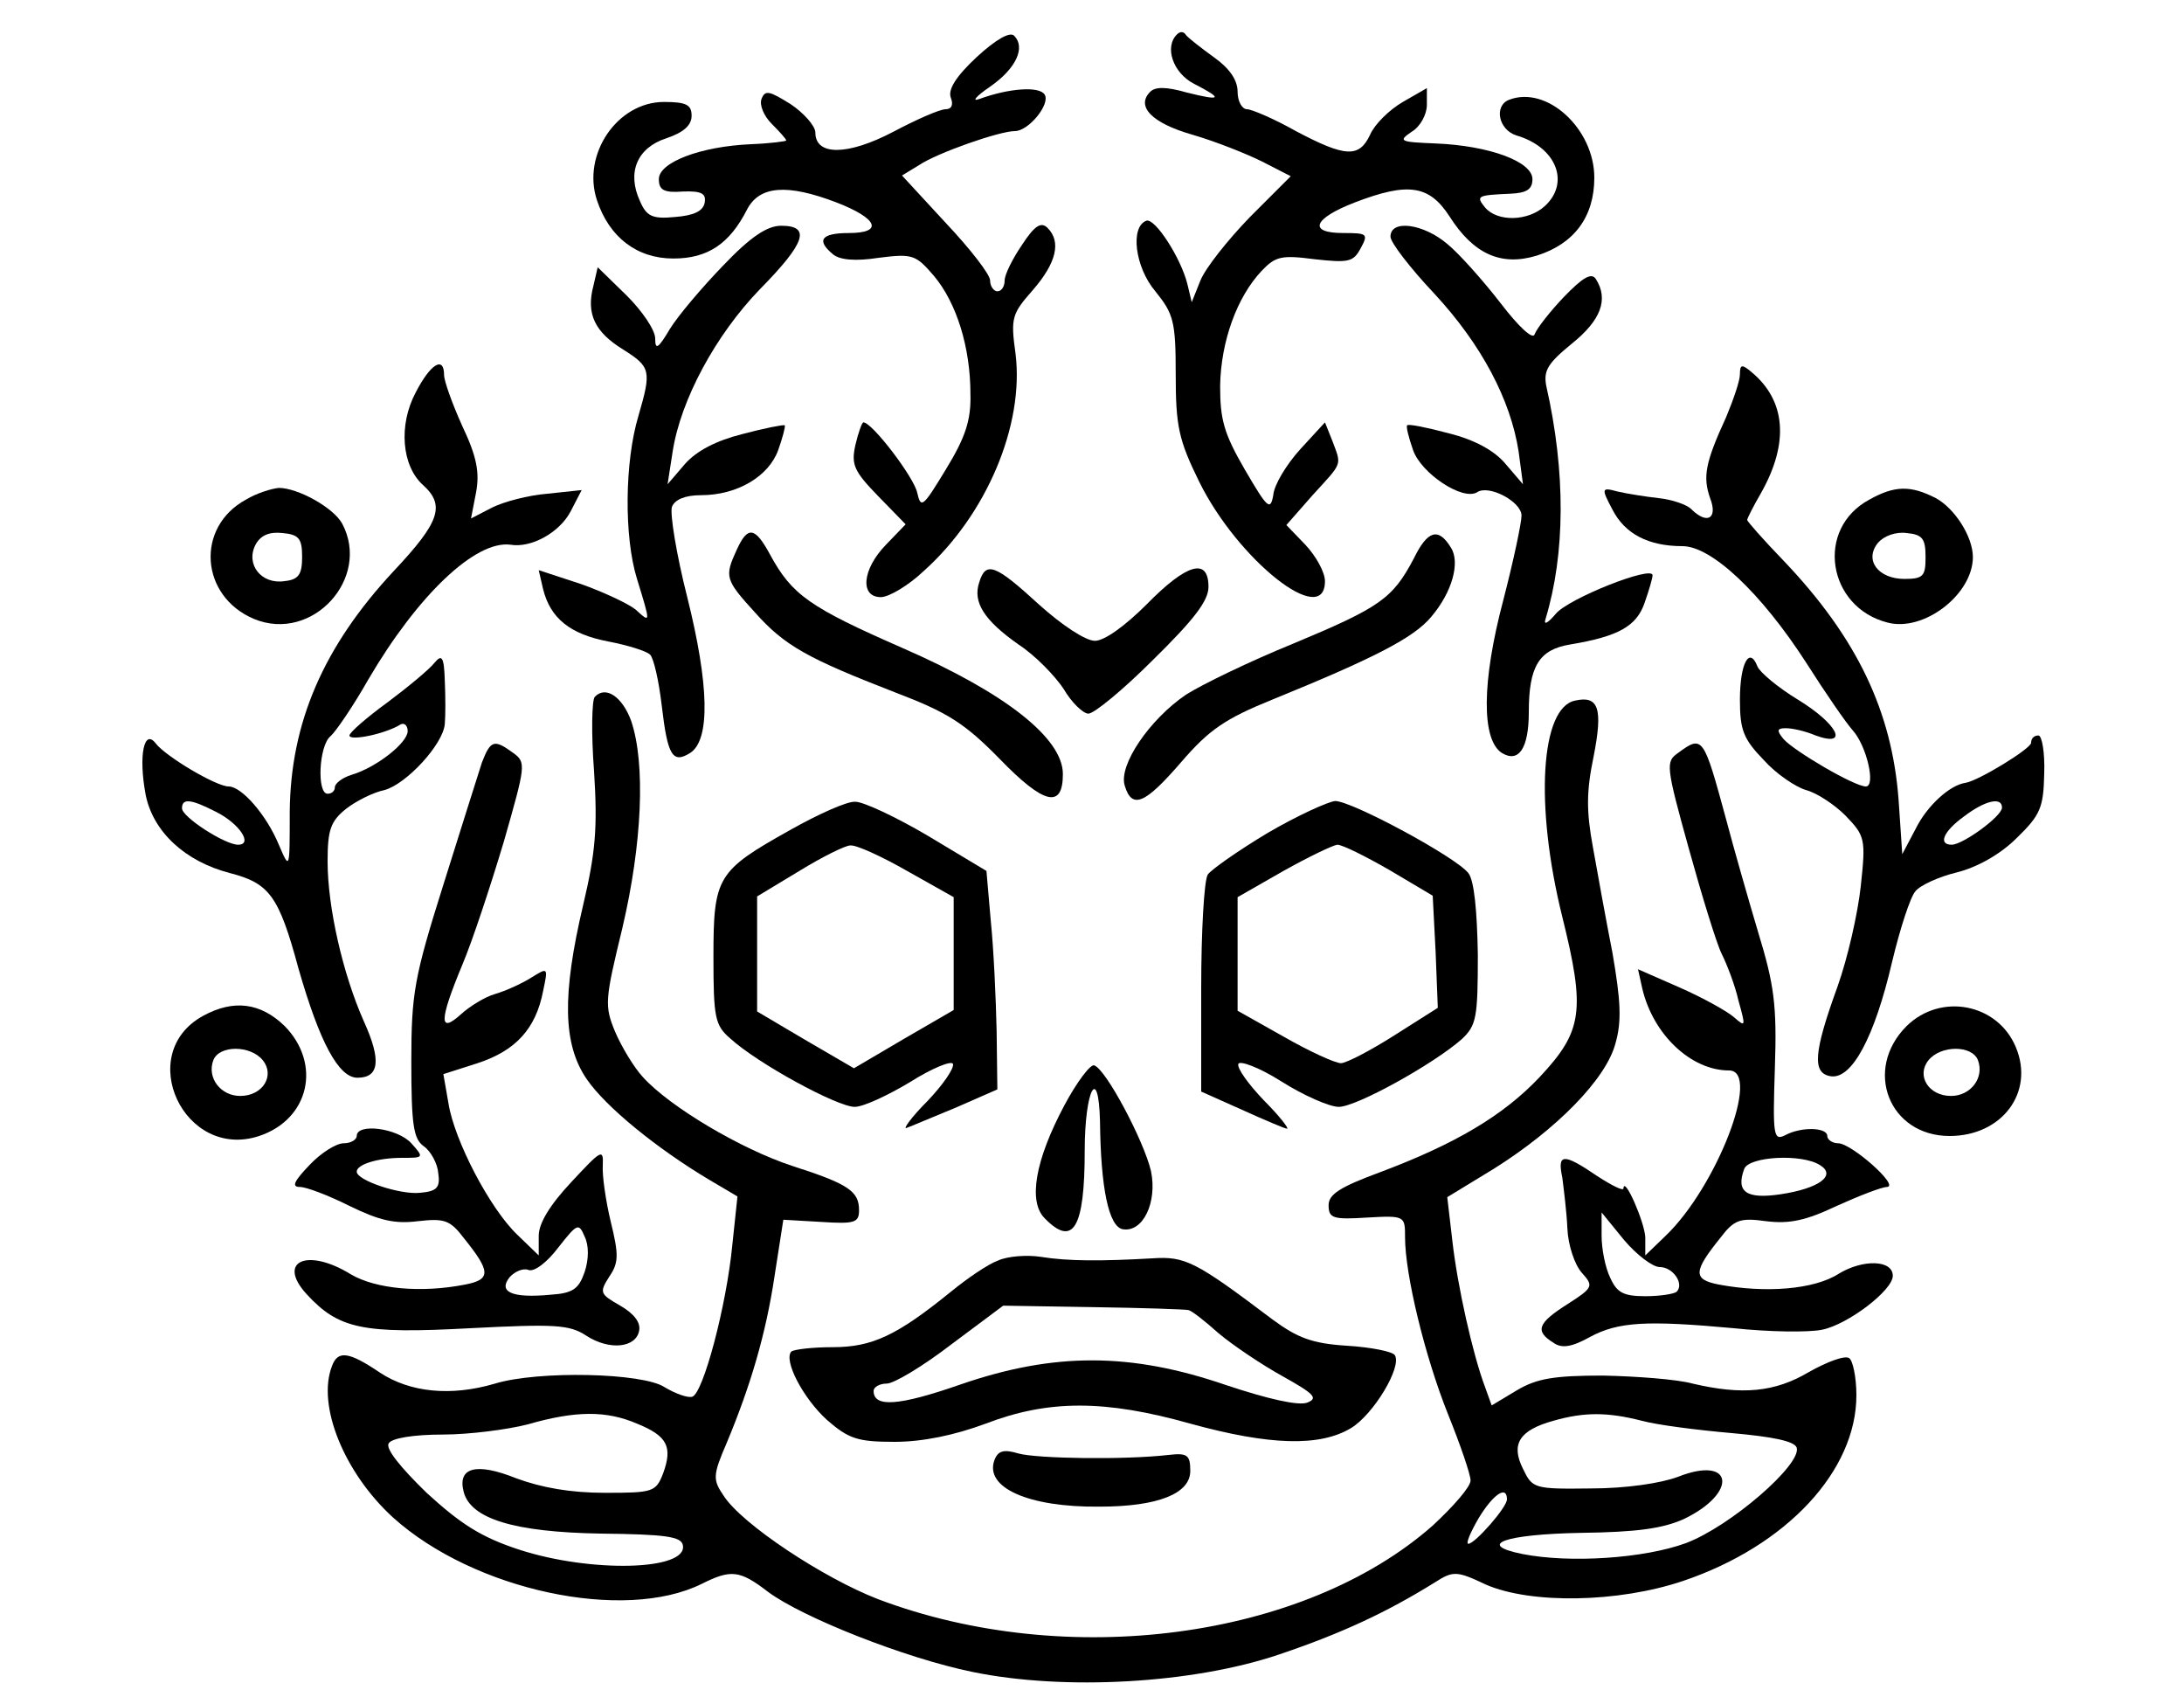 <?xml version="1.0" standalone="no"?>
<!DOCTYPE svg PUBLIC "-//W3C//DTD SVG 20010904//EN"
 "http://www.w3.org/TR/2001/REC-SVG-20010904/DTD/svg10.dtd">
<svg version="1.0" xmlns="http://www.w3.org/2000/svg"
 width="300pt" height="233pt" viewBox="0 0 300 233"
 preserveAspectRatio="xMidYMid meet">
<g transform="translate(0,233) scale(0.1,-0.1)"
fill="#000000" stroke="none">
<path d="M1342 2252 c-29 -27 -40 -45 -36 -56 4 -10 1 -16 -7 -16 -8 0 -40
-14 -72 -31 -63 -33 -107 -33 -107 -1 0 9 -16 27 -34 39 -29 18 -35 20 -40 7
-3 -8 3 -23 14 -34 11 -11 20 -21 20 -23 0 -1 -22 -4 -48 -5 -70 -3 -127 -25
-127 -48 0 -15 7 -19 33 -17 26 1 32 -3 30 -15 -2 -12 -15 -18 -41 -20 -31 -3
-39 1 -48 22 -18 39 -4 73 36 86 24 8 35 18 35 31 0 15 -7 19 -38 19 -64 0
-113 -72 -92 -135 17 -51 55 -80 105 -80 47 0 77 20 101 67 17 33 55 36 123
10 57 -22 65 -42 17 -42 -38 0 -45 -10 -22 -29 9 -8 31 -10 63 -5 47 6 51 4
76 -25 31 -37 50 -98 50 -162 1 -36 -7 -60 -34 -104 -31 -51 -34 -54 -39 -32
-4 21 -62 97 -74 97 -2 0 -7 -14 -11 -31 -6 -27 -2 -36 31 -70 l38 -39 -27
-28 c-33 -34 -36 -72 -7 -72 11 0 38 16 59 36 86 77 138 200 126 298 -7 50 -5
55 24 88 32 37 39 66 20 85 -9 9 -18 3 -35 -23 -13 -19 -24 -41 -24 -49 0 -8
-4 -15 -10 -15 -5 0 -10 7 -10 15 0 8 -27 43 -61 79 l-60 65 23 14 c25 17 111
47 132 47 19 0 49 37 41 50 -7 12 -49 9 -90 -6 -11 -4 -4 4 15 17 36 25 49 54
33 70 -6 6 -26 -6 -51 -29z"/>
<path d="M1617 2283 c-18 -17 -6 -53 23 -68 41 -21 38 -24 -10 -12 -28 8 -43
8 -50 1 -20 -20 2 -43 58 -59 31 -9 74 -26 96 -37 l39 -20 -56 -56 c-31 -32
-61 -70 -68 -87 l-12 -30 -6 25 c-9 36 -44 90 -56 87 -23 -8 -16 -64 12 -97
25 -31 28 -41 28 -114 0 -71 4 -90 32 -147 53 -108 173 -203 173 -137 0 12
-12 34 -27 50 l-26 27 36 41 c42 46 40 40 27 75 l-10 25 -34 -37 c-19 -21 -36
-49 -37 -63 -4 -22 -8 -18 -39 35 -29 50 -34 69 -34 115 1 61 23 122 57 158
19 20 27 22 73 16 46 -5 53 -4 63 15 11 20 9 21 -24 21 -49 0 -41 20 16 42 73
28 102 24 130 -19 33 -52 71 -69 120 -54 51 16 79 53 79 107 0 67 -65 127
-117 107 -21 -8 -15 -41 10 -49 55 -16 74 -65 39 -97 -23 -21 -65 -22 -82 -2
-13 16 -11 17 35 19 22 1 30 6 30 20 0 24 -59 46 -133 49 -49 2 -52 3 -33 16
12 7 21 24 21 37 l0 23 -33 -19 c-19 -11 -39 -31 -45 -45 -15 -32 -34 -31
-102 5 -30 17 -61 30 -67 30 -7 0 -13 11 -13 24 0 16 -11 32 -32 47 -18 13
-36 27 -39 31 -3 5 -8 5 -12 1z"/>
<path d="M993 1965 c-29 -30 -62 -69 -73 -87 -16 -27 -20 -29 -20 -13 0 12
-18 38 -39 59 l-40 39 -6 -26 c-10 -38 2 -63 41 -87 38 -24 39 -29 21 -91 -19
-63 -20 -166 -2 -224 19 -62 19 -61 -2 -42 -10 8 -44 24 -75 35 l-58 19 6 -26
c10 -40 37 -62 90 -72 26 -5 52 -13 57 -18 5 -5 12 -36 16 -70 8 -69 15 -80
39 -65 28 18 26 94 -4 214 -15 59 -24 115 -21 124 4 10 18 16 40 16 50 0 93
26 106 62 6 17 10 32 9 34 -2 1 -28 -4 -58 -12 -36 -9 -63 -23 -79 -41 l-24
-28 7 45 c11 71 59 160 120 223 63 64 70 87 29 87 -19 0 -42 -15 -80 -55z"/>
<path d="M1910 2005 c0 -8 27 -43 60 -78 65 -70 105 -146 116 -217 l6 -45 -24
28 c-15 18 -42 33 -78 42 -30 8 -55 13 -57 11 -2 -1 2 -17 8 -34 11 -32 68
-70 88 -58 16 11 61 -13 61 -32 0 -10 -11 -62 -25 -116 -30 -113 -30 -192 -2
-210 23 -14 37 6 37 56 0 63 14 86 57 93 66 11 91 25 102 57 6 17 11 34 11 38
0 14 -116 -32 -133 -53 -11 -13 -17 -16 -14 -7 27 89 28 201 1 320 -4 21 2 31
35 58 40 32 51 61 33 89 -6 9 -18 2 -44 -25 -19 -20 -37 -43 -40 -51 -2 -8
-21 9 -47 43 -24 31 -57 68 -73 81 -33 28 -78 34 -78 10z"/>
<path d="M571 1791 c-24 -45 -19 -101 10 -127 31 -28 23 -51 -40 -118 -97
-104 -142 -209 -143 -331 0 -80 0 -80 -15 -45 -17 41 -51 80 -69 80 -17 0 -86
41 -100 59 -16 21 -24 -16 -14 -70 10 -51 54 -92 116 -108 54 -14 67 -31 94
-131 29 -101 55 -150 81 -150 30 0 33 24 9 77 -29 65 -50 157 -50 220 0 43 4
55 25 72 14 11 38 23 53 26 30 8 81 63 83 91 1 11 1 37 0 59 -1 33 -4 37 -14
25 -7 -9 -36 -33 -64 -54 -29 -21 -53 -42 -53 -46 0 -8 49 2 70 15 5 3 10 -1
10 -9 0 -16 -43 -50 -77 -60 -13 -4 -23 -12 -23 -17 0 -5 -4 -9 -10 -9 -15 0
-12 66 4 79 7 6 31 41 52 78 68 116 147 191 195 185 29 -5 68 17 83 46 l15 29
-47 -5 c-26 -2 -60 -11 -76 -19 l-29 -15 7 36 c5 27 1 49 -19 91 -14 31 -25
62 -25 70 0 27 -19 15 -39 -24z m-274 -576 c32 -16 51 -45 30 -45 -18 0 -77
38 -77 50 0 14 12 13 47 -5z"/>
<path d="M2390 1816 c0 -9 -9 -35 -19 -59 -29 -63 -32 -82 -22 -111 11 -28 -4
-37 -26 -15 -6 6 -26 13 -45 15 -18 2 -43 6 -56 9 -22 6 -23 5 -7 -25 17 -33
49 -50 96 -50 40 0 108 -64 170 -160 26 -41 55 -83 64 -93 19 -21 32 -77 18
-77 -16 0 -99 49 -113 65 -10 12 -9 15 3 15 9 0 27 -4 41 -10 47 -17 30 16
-24 49 -28 17 -53 38 -56 46 -11 28 -24 4 -24 -46 0 -42 5 -54 33 -83 17 -19
44 -37 58 -41 15 -4 39 -20 54 -35 27 -28 28 -32 21 -97 -4 -37 -18 -99 -32
-138 -33 -91 -35 -119 -9 -123 29 -4 60 54 84 157 11 46 25 89 32 97 6 8 32
20 57 26 28 7 60 25 82 47 33 32 37 42 38 89 1 28 -3 52 -8 52 -6 0 -10 -4
-10 -10 0 -8 -72 -52 -90 -55 -22 -3 -53 -32 -68 -62 l-19 -36 -5 74 c-9 122
-57 223 -158 329 -28 29 -50 54 -50 56 0 2 8 18 19 37 39 69 34 127 -13 166
-13 11 -16 11 -16 -3z m360 -595 c0 -12 -54 -51 -69 -51 -19 0 -12 18 17 39
29 22 52 27 52 12z"/>
<path d="M338 1644 c-70 -38 -63 -133 11 -164 80 -33 161 56 121 131 -12 22
-61 49 -87 49 -10 -1 -30 -7 -45 -16z m77 -79 c0 -24 -5 -31 -24 -33 -32 -5
-54 23 -40 50 7 13 19 18 37 16 23 -2 27 -8 27 -33z"/>
<path d="M2568 1644 c-75 -40 -58 -148 25 -169 50 -13 117 39 117 90 0 28 -25
67 -51 81 -35 18 -57 17 -91 -2z m77 -79 c0 -26 -3 -30 -29 -30 -36 0 -56 26
-36 50 8 9 24 15 39 13 22 -2 26 -8 26 -33z"/>
<path d="M1012 1575 c-17 -37 -16 -41 25 -86 41 -46 72 -63 193 -110 71 -27
95 -42 143 -91 61 -63 87 -69 87 -21 0 49 -78 111 -220 173 -128 56 -152 73
-182 128 -21 39 -31 40 -46 7z"/>
<path d="M1942 1563 c-29 -55 -46 -67 -166 -117 -59 -24 -125 -56 -147 -70
-50 -34 -93 -97 -84 -125 10 -33 28 -25 78 33 38 44 60 59 124 85 140 57 195
85 219 114 29 34 40 75 27 95 -17 28 -32 24 -51 -15z"/>
<path d="M1345 1530 c-9 -27 7 -52 54 -85 23 -15 50 -43 62 -61 11 -19 27 -34
34 -34 8 0 48 33 89 74 56 55 76 81 76 100 0 41 -30 32 -85 -24 -30 -30 -58
-50 -71 -50 -13 0 -46 22 -77 50 -60 55 -73 60 -82 30z"/>
<path d="M817 1373 c-4 -4 -5 -50 -1 -102 5 -78 2 -112 -15 -184 -29 -123 -28
-191 5 -239 26 -38 96 -95 168 -138 l39 -23 -7 -66 c-8 -84 -40 -204 -55 -209
-6 -2 -23 4 -38 13 -30 20 -174 23 -233 5 -61 -18 -117 -12 -158 15 -43 29
-58 31 -66 9 -21 -54 17 -147 84 -208 111 -100 317 -144 424 -91 40 20 52 19
91 -11 47 -35 188 -91 281 -110 126 -26 303 -16 421 24 86 29 148 58 214 99
25 16 30 16 70 -3 62 -27 182 -25 271 5 142 48 238 151 238 255 0 25 -5 48
-10 51 -6 4 -30 -5 -55 -19 -47 -28 -92 -32 -160 -16 -22 6 -77 10 -123 11
-67 0 -91 -4 -118 -20 l-35 -21 -9 25 c-17 45 -38 139 -45 201 l-7 60 64 39
c86 54 154 123 167 172 9 31 7 60 -4 124 -9 46 -21 112 -27 146 -9 49 -9 76 1
124 13 66 7 84 -25 77 -48 -9 -56 -144 -18 -297 32 -129 28 -157 -31 -220 -50
-53 -116 -92 -220 -131 -54 -20 -70 -30 -70 -45 0 -18 6 -20 53 -17 52 3 52 2
52 -27 0 -51 27 -163 59 -243 17 -42 31 -83 31 -91 0 -9 -24 -36 -52 -62 -177
-156 -503 -199 -762 -101 -75 29 -187 103 -212 142 -15 22 -15 28 4 72 33 79
54 150 66 230 l12 77 52 -3 c46 -3 52 -1 52 16 0 26 -14 36 -92 61 -70 23
-168 81 -205 122 -12 13 -29 41 -38 62 -15 36 -14 44 10 143 27 115 32 225 12
284 -12 33 -35 49 -50 33z m58 -998 c42 -17 49 -32 36 -68 -10 -26 -14 -27
-80 -27 -47 0 -87 7 -122 20 -55 22 -81 15 -72 -19 10 -37 70 -55 188 -57 89
-1 111 -4 113 -16 7 -35 -127 -38 -225 -6 -52 17 -80 35 -127 78 -36 35 -57
61 -52 68 4 7 34 12 74 12 37 0 90 7 117 14 66 19 108 19 150 1z m1380 4 c22
-6 78 -13 124 -17 56 -5 86 -11 89 -20 7 -23 -91 -108 -152 -131 -57 -21 -159
-28 -225 -15 -64 13 -24 27 80 29 78 1 113 6 142 19 75 36 68 88 -8 58 -24 -9
-72 -16 -120 -16 -78 -1 -80 0 -93 27 -17 34 -5 53 42 66 42 12 74 12 121 0z
m-185 -108 c0 -11 -44 -61 -53 -61 -4 0 3 16 14 35 20 33 39 46 39 26z"/>
<path d="M662 1283 c-5 -16 -29 -91 -53 -168 -40 -127 -44 -149 -44 -243 0
-87 3 -106 17 -116 10 -7 19 -24 20 -37 3 -20 -2 -25 -25 -27 -27 -3 -87 17
-87 29 0 10 29 19 62 19 30 0 31 0 13 20 -19 21 -75 28 -75 10 0 -5 -8 -10
-18 -10 -10 0 -31 -13 -47 -30 -21 -22 -25 -30 -13 -30 9 0 40 -12 68 -26 41
-20 62 -25 94 -21 36 4 44 2 63 -23 37 -46 38 -57 2 -64 -61 -12 -123 -6 -157
14 -60 37 -102 18 -61 -27 44 -48 77 -55 224 -47 117 6 137 5 160 -10 32 -21
69 -17 73 7 2 11 -7 23 -26 34 -28 16 -29 18 -15 40 13 19 13 30 2 75 -7 29
-12 64 -11 78 1 23 -2 21 -43 -23 -30 -32 -45 -57 -45 -74 l0 -27 -29 28 c-38
36 -87 130 -95 181 l-7 40 47 15 c52 17 80 47 90 99 7 33 7 33 -17 18 -13 -8
-35 -18 -49 -22 -14 -4 -35 -17 -47 -28 -30 -27 -30 -9 2 68 14 33 39 109 57
169 30 105 31 109 13 122 -26 19 -31 18 -43 -13z m141 -700 c-8 -23 -16 -29
-47 -31 -53 -5 -72 4 -56 24 7 8 19 13 26 10 8 -3 26 11 41 31 26 33 28 34 36
15 6 -12 6 -31 0 -49z"/>
<path d="M2305 1296 c-17 -12 -17 -17 15 -132 18 -65 38 -130 45 -144 7 -14
18 -42 23 -64 10 -36 10 -37 -6 -23 -9 8 -43 27 -75 41 l-57 25 6 -27 c15 -63
67 -112 119 -112 45 0 -17 -160 -87 -227 l-28 -27 0 25 c-1 21 -29 85 -30 67
0 -4 -16 4 -36 17 -47 32 -55 31 -48 -2 2 -16 6 -47 7 -70 1 -23 10 -50 20
-61 16 -18 16 -20 -20 -43 -41 -26 -45 -37 -19 -53 11 -8 25 -6 50 8 39 21 78
23 198 12 47 -5 102 -6 121 -2 35 7 97 54 97 74 0 22 -41 23 -74 3 -34 -22
-101 -27 -165 -15 -36 7 -35 18 2 64 19 25 27 28 63 23 32 -4 55 1 97 21 31
14 62 26 69 26 18 1 -49 60 -67 60 -8 0 -15 5 -15 10 0 12 -36 13 -58 1 -16
-8 -17 0 -14 92 3 87 -1 115 -23 187 -14 47 -34 117 -44 155 -31 114 -32 116
-66 91z m195 -566 c23 -14 -1 -32 -54 -40 -47 -7 -62 3 -50 35 7 17 79 21 104
5z m-220 -140 c18 0 34 -23 23 -34 -4 -3 -23 -6 -43 -6 -30 0 -39 5 -48 25 -7
14 -12 40 -12 58 l0 32 31 -38 c17 -20 39 -37 49 -37z"/>
<path d="M1085 1190 c-100 -56 -105 -64 -105 -174 0 -83 2 -94 23 -112 37 -34
147 -94 171 -94 12 0 46 16 76 34 30 19 57 30 59 25 2 -6 -14 -29 -35 -51 -22
-22 -34 -39 -29 -37 6 2 36 15 68 28 l57 25 -1 80 c-1 45 -4 112 -8 151 l-6
69 -80 48 c-44 26 -89 47 -100 47 -11 1 -51 -17 -90 -39z m161 -56 l64 -36 0
-78 0 -77 -69 -40 -68 -40 -67 39 -66 39 0 79 0 79 58 35 c31 19 63 35 70 35
8 1 43 -15 78 -35z"/>
<path d="M1741 1186 c-40 -24 -77 -50 -82 -57 -5 -8 -9 -78 -9 -156 l0 -142
56 -25 c31 -14 59 -26 62 -26 3 0 -11 18 -32 39 -21 22 -37 44 -35 50 2 5 29
-5 59 -24 30 -19 66 -35 79 -35 24 0 129 58 169 93 20 19 22 29 22 116 -1 60
-5 102 -13 112 -17 22 -160 99 -183 99 -10 -1 -52 -20 -93 -44z m168 -51 l59
-35 4 -77 3 -77 -60 -38 c-33 -21 -66 -38 -73 -38 -8 0 -43 16 -78 36 l-64 36
0 78 0 78 63 36 c34 19 67 35 74 36 7 0 39 -16 72 -35z"/>
<path d="M279 935 c-95 -52 -26 -199 77 -165 69 23 86 99 35 151 -33 32 -70
37 -112 14z m82 -61 c17 -21 0 -49 -31 -49 -27 0 -46 25 -37 49 8 21 51 21 68
0z"/>
<path d="M2619 921 c-60 -60 -24 -151 59 -151 72 0 117 60 91 122 -25 60 -103
75 -150 29z m98 -47 c9 -24 -10 -49 -37 -49 -31 0 -48 28 -31 49 17 21 60 21
68 0z"/>
<path d="M1462 812 c-40 -75 -50 -132 -27 -155 39 -40 55 -14 55 93 0 83 19
120 21 40 1 -92 12 -144 31 -148 28 -5 48 37 39 80 -10 42 -62 140 -78 145 -5
2 -24 -23 -41 -55z"/>
<path d="M1371 599 c-14 -5 -43 -25 -65 -43 -74 -60 -108 -76 -162 -76 -28 0
-53 -3 -57 -6 -11 -12 16 -64 49 -94 30 -26 42 -30 93 -30 38 0 82 9 125 25
86 33 164 33 281 0 109 -30 178 -32 221 -6 31 19 70 84 60 100 -3 5 -33 11
-66 13 -48 3 -68 11 -102 36 -106 80 -120 87 -165 84 -70 -4 -116 -4 -153 2
-19 3 -46 1 -59 -5z m261 -68 c4 0 23 -15 42 -32 19 -16 59 -43 88 -59 43 -24
49 -30 34 -36 -12 -5 -55 5 -112 24 -131 45 -236 45 -364 1 -86 -30 -120 -32
-120 -9 0 5 8 10 18 10 10 0 50 24 89 54 l71 53 123 -2 c68 -1 127 -3 131 -4z"/>
<path d="M1366 325 c-14 -38 47 -65 144 -64 81 0 125 18 125 49 0 22 -4 25
-30 22 -61 -7 -181 -5 -206 2 -20 6 -28 4 -33 -9z"/>
</g>
</svg>
